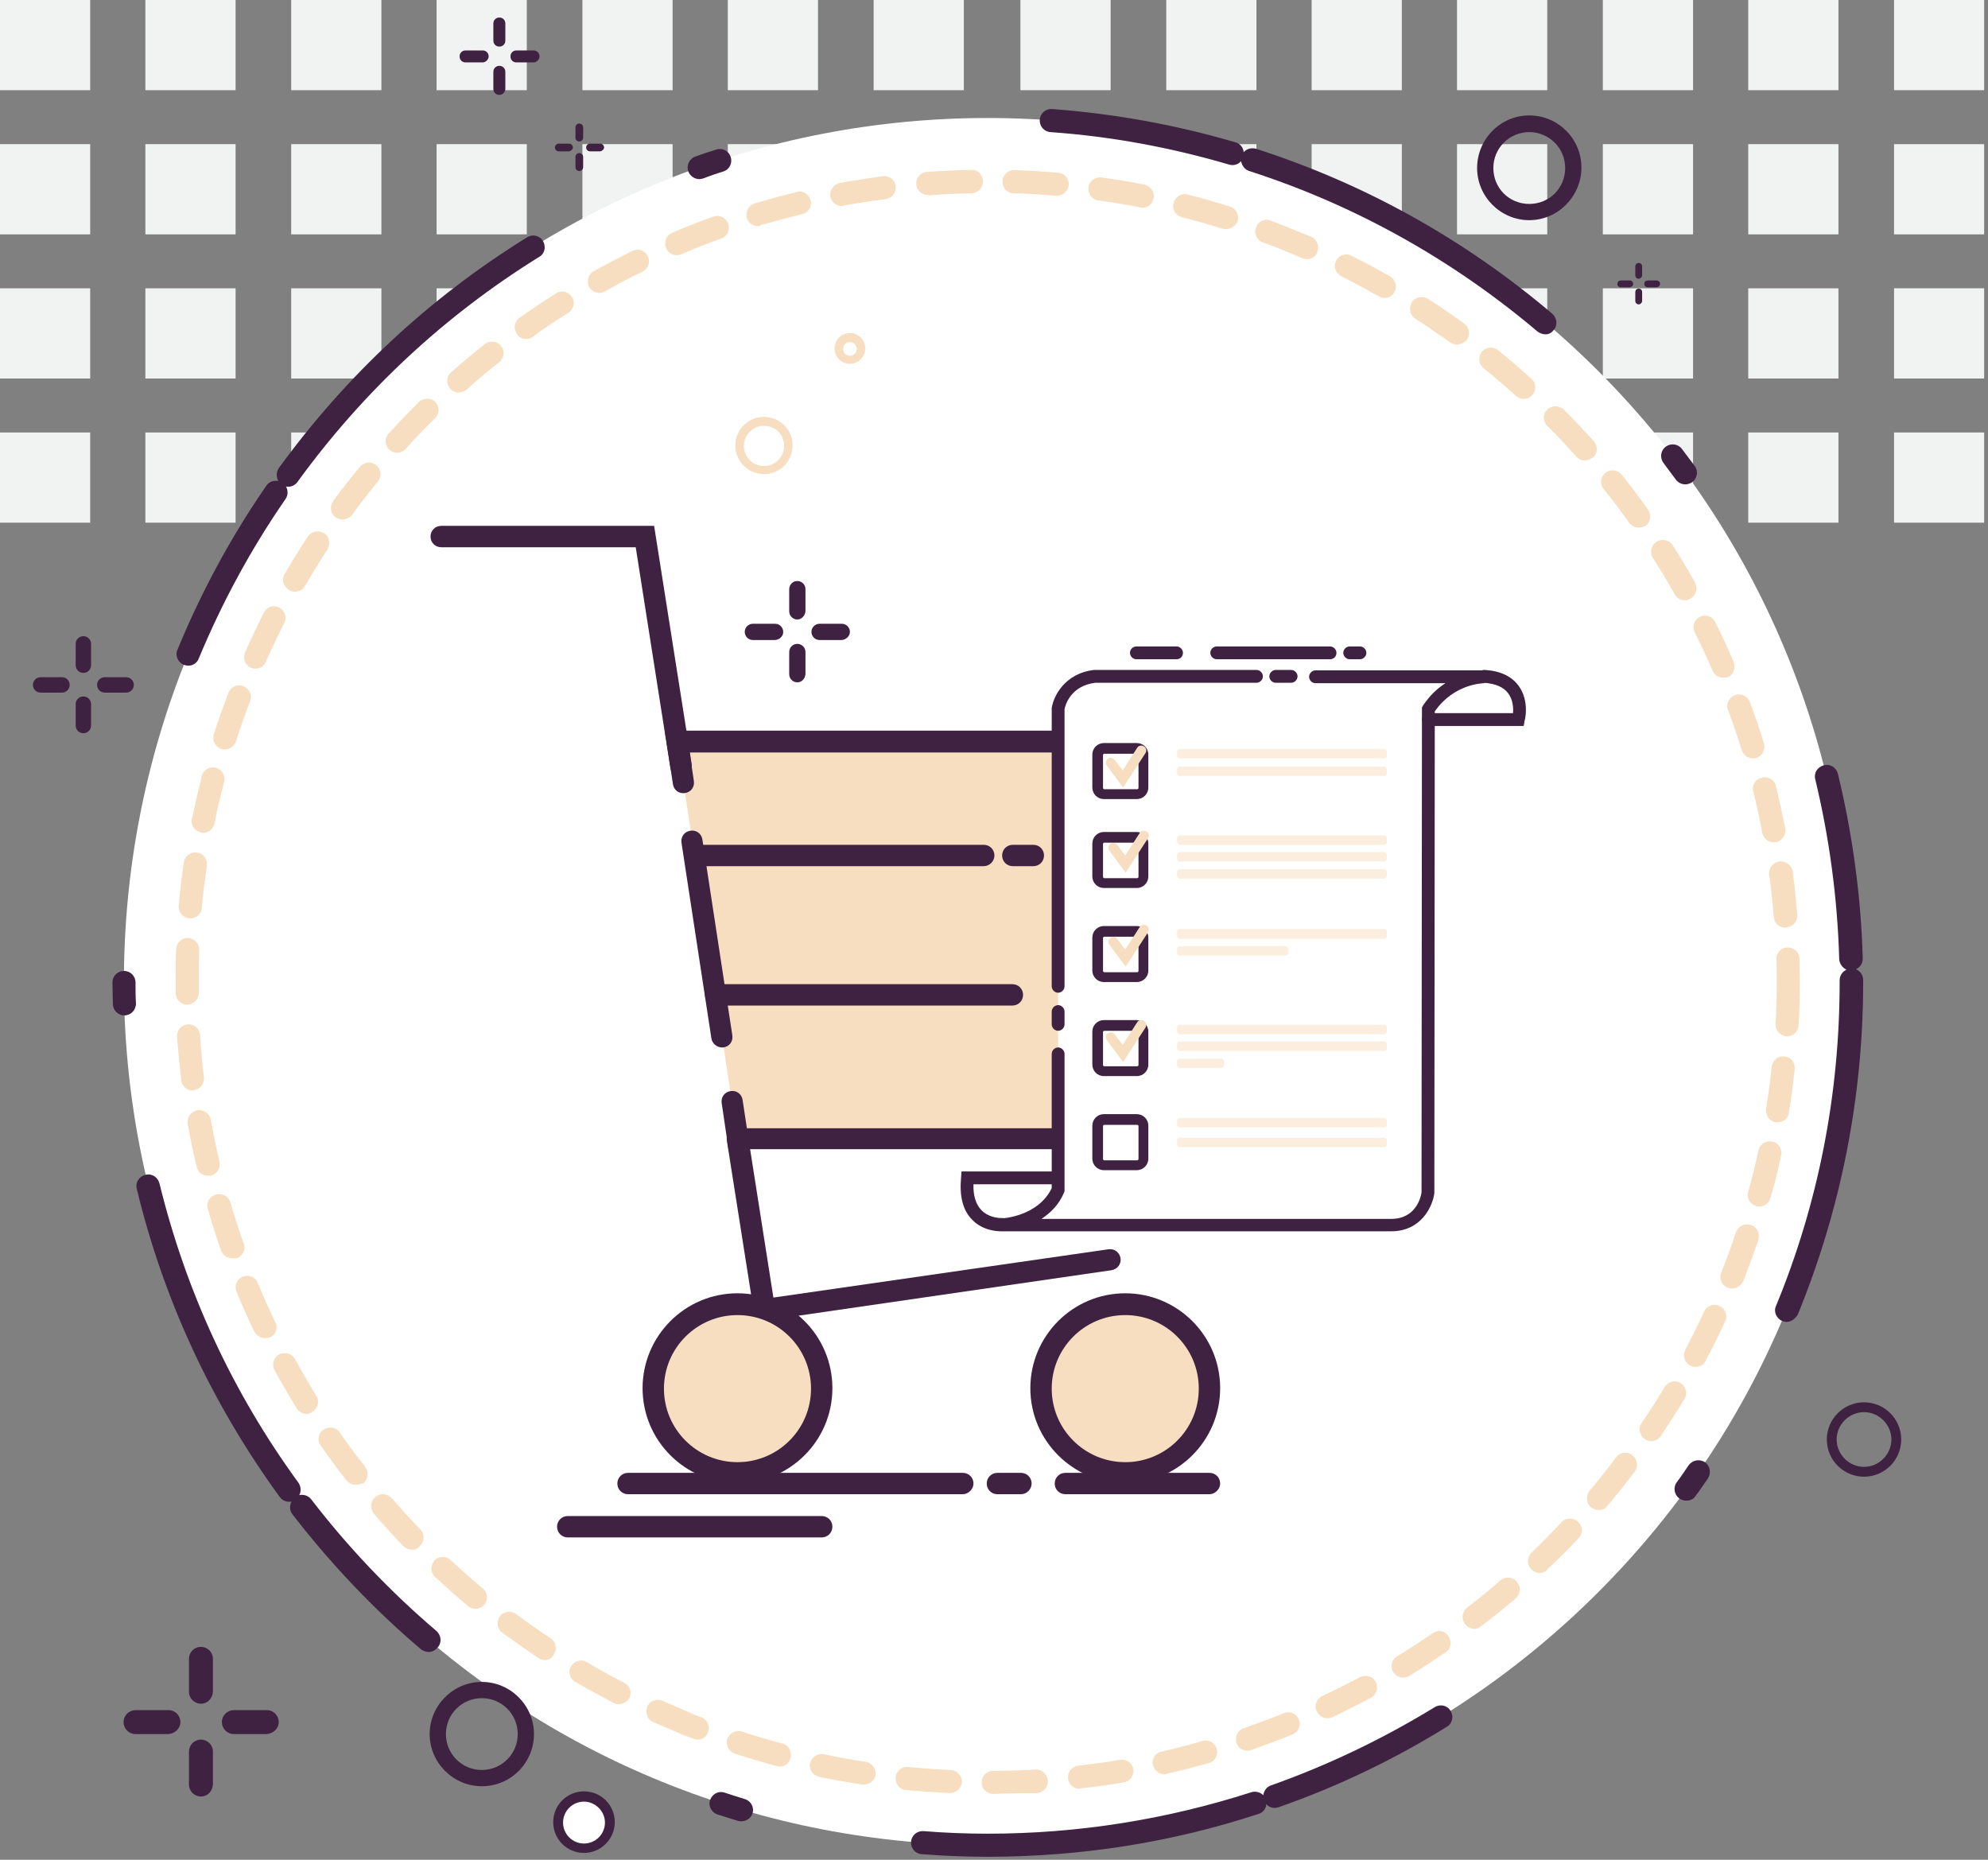 <svg width="465" height="435" viewBox="0 0 465 435" fill="none" xmlns="http://www.w3.org/2000/svg">
<rect x="0" y="0" width="465" height="435" fill="#808080" stroke="none"/>
<g clip-path="url(#clip0)">
<path d="M443.026 122.256H464.126V101.156H443.026V122.256Z" fill="#F1F2F2"/>
<path d="M408.919 122.256H430.019V101.156H408.919V122.256Z" fill="#F1F2F2"/>
<path d="M374.912 122.256H396.012V101.156H374.912V122.256Z" fill="#F1F2F2"/>
<path d="M340.804 122.256H361.904V101.156H340.804V122.256Z" fill="#F1F2F2"/>
<path d="M306.796 122.256H327.896V101.156H306.796V122.256Z" fill="#F1F2F2"/>
<path d="M272.789 122.256H293.889V101.156H272.789V122.256Z" fill="#F1F2F2"/>
<path d="M238.681 122.256H259.781V101.156H238.681V122.256Z" fill="#F1F2F2"/>
<path d="M443.026 88.537H464.126V67.437H443.026V88.537Z" fill="#F1F2F2"/>
<path d="M408.919 88.537H430.019V67.437H408.919V88.537Z" fill="#F1F2F2"/>
<path d="M374.912 88.537H396.012V67.437H374.912V88.537Z" fill="#F1F2F2"/>
<path d="M340.804 88.537H361.904V67.437H340.804V88.537Z" fill="#F1F2F2"/>
<path d="M306.796 88.537H327.896V67.437H306.796V88.537Z" fill="#F1F2F2"/>
<path d="M272.789 88.537H293.889V67.437H272.789V88.537Z" fill="#F1F2F2"/>
<path d="M238.681 88.537H259.781V67.437H238.681V88.537Z" fill="#F1F2F2"/>
<path d="M443.026 54.817H464.126V33.717H443.026V54.817Z" fill="#F1F2F2"/>
<path d="M408.919 54.817H430.019V33.717H408.919V54.817Z" fill="#F1F2F2"/>
<path d="M374.912 54.817H396.012V33.717H374.912V54.817Z" fill="#F1F2F2"/>
<path d="M340.804 54.817H361.904V33.717H340.804V54.817Z" fill="#F1F2F2"/>
<path d="M306.796 54.817H327.896V33.717H306.796V54.817Z" fill="#F1F2F2"/>
<path d="M272.789 54.817H293.889V33.717H272.789V54.817Z" fill="#F1F2F2"/>
<path d="M238.681 54.817H259.781V33.717H238.681V54.817Z" fill="#F1F2F2"/>
<path d="M443.026 21.097L464.126 21.097V-0.003L443.026 -0.003V21.097Z" fill="#F1F2F2"/>
<path d="M408.919 21.097L430.019 21.097V-0.003L408.919 -0.003V21.097Z" fill="#F1F2F2"/>
<path d="M374.912 21.097L396.012 21.097V-0.003L374.912 -0.003V21.097Z" fill="#F1F2F2"/>
<path d="M340.804 21.097L361.904 21.097V-0.003L340.804 -0.003V21.097Z" fill="#F1F2F2"/>
<path d="M306.796 21.097L327.896 21.097V-0.003L306.796 -0.003V21.097Z" fill="#F1F2F2"/>
<path d="M272.789 21.097L293.889 21.097V-0.003L272.789 -0.003V21.097Z" fill="#F1F2F2"/>
<path d="M238.681 21.097L259.781 21.097V-0.003L238.681 -0.003V21.097Z" fill="#F1F2F2"/>
<path d="M204.343 122.256H225.443V101.156H204.343V122.256Z" fill="#F1F2F2"/>
<path d="M170.235 122.256H191.335V101.156H170.235V122.256Z" fill="#F1F2F2"/>
<path d="M136.228 122.256H157.328V101.156H136.228V122.256Z" fill="#F1F2F2"/>
<path d="M102.12 122.256H123.22V101.156H102.12V122.256Z" fill="#F1F2F2"/>
<path d="M68.112 122.256H89.212V101.156H68.112V122.256Z" fill="#F1F2F2"/>
<path d="M34.005 122.256H55.105V101.156H34.005V122.256Z" fill="#F1F2F2"/>
<path d="M-0.003 122.256H21.097L21.097 101.156H-0.003L-0.003 122.256Z" fill="#F1F2F2"/>
<path d="M204.343 88.537H225.443V67.437H204.343V88.537Z" fill="#F1F2F2"/>
<path d="M170.235 88.537H191.335V67.437H170.235V88.537Z" fill="#F1F2F2"/>
<path d="M136.228 88.537H157.328V67.437H136.228V88.537Z" fill="#F1F2F2"/>
<path d="M102.12 88.537H123.22V67.437H102.12V88.537Z" fill="#F1F2F2"/>
<path d="M68.112 88.537H89.212V67.437H68.112V88.537Z" fill="#F1F2F2"/>
<path d="M34.005 88.537H55.105V67.437H34.005V88.537Z" fill="#F1F2F2"/>
<path d="M-0.003 88.537H21.097L21.097 67.437H-0.003L-0.003 88.537Z" fill="#F1F2F2"/>
<path d="M204.343 54.817H225.443V33.717H204.343V54.817Z" fill="#F1F2F2"/>
<path d="M170.235 54.817H191.335V33.717H170.235V54.817Z" fill="#F1F2F2"/>
<path d="M136.228 54.817H157.328V33.717H136.228V54.817Z" fill="#F1F2F2"/>
<path d="M102.12 54.817H123.22V33.717H102.12V54.817Z" fill="#F1F2F2"/>
<path d="M68.112 54.817H89.212V33.717H68.112V54.817Z" fill="#F1F2F2"/>
<path d="M34.005 54.817H55.105V33.717H34.005V54.817Z" fill="#F1F2F2"/>
<path d="M-0.003 54.817H21.097L21.097 33.717H-0.003L-0.003 54.817Z" fill="#F1F2F2"/>
<path d="M204.343 21.097L225.443 21.097V-0.003L204.343 -0.003V21.097Z" fill="#F1F2F2"/>
<path d="M170.235 21.097L191.335 21.097V-0.003L170.235 -0.003V21.097Z" fill="#F1F2F2"/>
<path d="M136.228 21.097L157.328 21.097V-0.003L136.228 -0.003V21.097Z" fill="#F1F2F2"/>
<path d="M102.12 21.097L123.22 21.097V-0.003L102.12 -0.003V21.097Z" fill="#F1F2F2"/>
<path d="M68.112 21.097L89.212 21.097V-0.003L68.112 -0.003V21.097Z" fill="#F1F2F2"/>
<path d="M34.005 21.097L55.105 21.097V-0.003L34.005 -0.003V21.097Z" fill="#F1F2F2"/>
<path d="M-0.003 21.097L21.097 21.097L21.097 -0.003L-0.003 -0.003L-0.003 21.097Z" fill="#F1F2F2"/>
<path d="M373.815 372.432C452.7 293.546 452.7 165.648 373.815 86.763C294.929 7.878 167.031 7.878 88.146 86.763C9.261 165.648 9.261 293.546 88.146 372.432C167.031 451.317 294.929 451.317 373.815 372.432Z" fill="white"/>
<path d="M231 434.3C225.9 434.3 220.7 434.1 215.6 433.7C214.1 433.6 213 432.3 213.1 430.8C213.2 429.3 214.5 428.2 216 428.3C221 428.7 226 428.9 231 428.9C252.1 428.9 272.8 425.6 292.7 419.2C293.7 418.9 294.8 419.2 295.5 419.9C295.6 418.9 296.3 417.9 297.3 417.6C310.6 412.9 323.5 406.7 335.6 399.3C336.9 398.5 338.6 398.9 339.3 400.2C340.1 401.5 339.7 403.2 338.4 403.9C326 411.6 312.8 417.9 299.1 422.7C298 423.1 296.9 422.8 296.2 422C296.1 423.1 295.4 424 294.3 424.3C273.9 431 252.6 434.3 231 434.3ZM173.4 426C173.1 426 172.9 426 172.6 425.9C171 425.4 169.4 424.9 167.8 424.4C166.4 423.9 165.6 422.4 166.1 421C166.6 419.6 168.1 418.8 169.5 419.3C171 419.8 172.6 420.3 174.2 420.8C175.6 421.2 176.5 422.7 176 424.2C175.7 425.2 174.6 426 173.4 426ZM100.3 386.4C99.7 386.4 99.1 386.2 98.5 385.8C87.4 376.4 77.3 365.7 68.4 354.2C67.7 353.3 67.7 352.1 68.2 351.2C67.2 351.4 66.1 351.1 65.4 350.1C49.6 328.4 38.3 304.2 32 278.1C31.6 276.6 32.5 275.2 34 274.8C35.5 274.4 36.9 275.3 37.3 276.8C43.5 302.1 54.4 325.7 69.8 346.8C70.4 347.7 70.5 348.8 70 349.7C71 349.5 72.1 349.8 72.8 350.7C81.4 361.9 91.3 372.3 102.1 381.5C103.2 382.5 103.4 384.2 102.4 385.3C101.8 386 101.1 386.4 100.3 386.4ZM394.4 351C393.8 351 393.3 350.8 392.8 350.5C391.6 349.6 391.3 347.9 392.2 346.7C393.2 345.4 394.1 344 395 342.7C395.9 341.5 397.5 341.2 398.8 342C400 342.9 400.3 344.5 399.5 345.8C398.5 347.2 397.6 348.6 396.6 349.9C396.1 350.7 395.3 351 394.4 351ZM417.9 309.2C417.6 309.2 417.2 309.1 416.9 309C415.5 308.4 414.8 306.8 415.4 305.5C425.3 281.5 430.3 256 430.3 229.7V229.3C430.3 228.2 430.9 227.3 431.9 226.8C431 226.4 430.3 225.5 430.2 224.4C429.8 210.2 427.9 196 424.6 182.3C424.2 180.8 425.1 179.4 426.6 179C428.1 178.6 429.5 179.5 429.9 181C433.3 195.1 435.3 209.6 435.7 224.2C435.7 225.3 435.1 226.3 434.1 226.7C435.1 227.1 435.8 228.1 435.8 229.2V229.7C435.8 256.6 430.6 282.8 420.5 307.5C419.9 308.5 418.9 309.2 417.9 309.2ZM29.1 237.5C27.6 237.5 26.4 236.3 26.4 234.8C26.4 233.1 26.3 231.4 26.3 229.8C26.3 228.3 27.5 227.1 29 227.1C30.5 227.1 31.7 228.3 31.7 229.8C31.7 231.4 31.7 233.1 31.8 234.7C31.8 236.3 30.6 237.5 29.1 237.5ZM44 155.7C43.7 155.7 43.3 155.6 43 155.5C41.6 154.9 40.9 153.3 41.5 152C47 138.6 54 125.6 62.3 113.6C62.9 112.7 64 112.3 65.1 112.5C64.6 111.6 64.6 110.4 65.2 109.5C81 87.8 100.5 69.6 123.3 55.5C124.6 54.7 126.3 55.1 127 56.4C127.8 57.7 127.4 59.4 126.1 60.1C104 73.8 85 91.5 69.6 112.7C69 113.6 67.9 114 66.9 113.8C67.4 114.7 67.4 115.8 66.8 116.7C58.7 128.4 51.9 141 46.5 154C46.1 155.1 45.1 155.7 44 155.7ZM394.2 113.3C393.4 113.3 392.5 112.9 392 112.2C391 110.9 390.1 109.6 389.1 108.3C388.2 107.1 388.4 105.4 389.6 104.5C390.8 103.6 392.5 103.8 393.4 105C394.4 106.3 395.4 107.7 396.4 109C397.3 110.2 397 111.9 395.8 112.8C395.3 113.1 394.7 113.3 394.2 113.3ZM361.5 78.2C360.9 78.2 360.3 78 359.7 77.6C339.7 60.7 317 48 292.2 40C291.2 39.7 290.5 38.8 290.3 37.7C289.6 38.5 288.5 38.8 287.5 38.5C273.9 34.5 259.9 31.9 245.7 30.9C244.2 30.8 243.1 29.5 243.2 28C243.3 26.5 244.6 25.4 246.1 25.5C260.7 26.6 275.1 29.2 289 33.3C290.1 33.6 290.8 34.5 290.9 35.6C291.6 34.8 292.7 34.5 293.8 34.8C319.3 43 342.6 56 363.1 73.4C364.2 74.4 364.4 76.1 363.4 77.2C363 77.8 362.3 78.2 361.5 78.2ZM163.6 41.9C162.5 41.9 161.4 41.2 161 40.1C160.5 38.7 161.2 37.1 162.7 36.6C164.3 36 165.9 35.5 167.5 35C168.9 34.5 170.5 35.3 170.9 36.7C171.4 38.1 170.6 39.7 169.2 40.1C167.6 40.6 166.1 41.1 164.6 41.7C164.2 41.8 163.9 41.9 163.6 41.9Z" fill="#3F2241"/>
<path d="M232.3 419.6C230.8 419.6 229.6 418.4 229.6 416.9C229.6 415.4 230.8 414.2 232.3 414.2C235.6 414.2 239 414.1 242.2 413.9C243.7 413.8 245 415 245.1 416.5C245.1 416.6 245.1 416.6 245.1 416.7C245.1 418.1 244 419.3 242.5 419.4C239.2 419.4 235.7 419.5 232.3 419.6ZM222.2 419.4H222.1C218.7 419.2 215.3 419 211.9 418.7C210.5 418.6 209.5 417.4 209.5 416C209.5 415.9 209.5 415.8 209.5 415.7C209.6 414.2 211 413.1 212.5 413.3C215.8 413.6 219.1 413.9 222.4 414C223.8 414.1 225 415.3 225 416.7V416.8C224.9 418.2 223.7 419.4 222.2 419.4ZM252.5 418.4C251.1 418.4 250 417.4 249.8 416C249.8 415.9 249.8 415.8 249.8 415.7C249.8 414.3 250.8 413.2 252.2 413C255.5 412.6 258.8 412.2 262 411.6C263.5 411.4 264.9 412.4 265.1 413.8C265.1 413.9 265.1 414.1 265.1 414.2C265.1 415.5 264.2 416.7 262.8 416.9C259.4 417.5 256 418 252.7 418.3C252.7 418.3 252.6 418.4 252.5 418.4ZM202.1 417.4C202 417.4 201.8 417.4 201.7 417.4C198.3 416.9 194.9 416.3 191.6 415.6C190.3 415.3 189.4 414.2 189.4 412.9C189.4 412.7 189.4 412.5 189.5 412.4C189.8 411 191.3 410 192.7 410.3C195.9 411 199.2 411.6 202.5 412.1C203.8 412.3 204.8 413.5 204.8 414.8C204.8 414.9 204.8 415.1 204.8 415.2C204.6 416.4 203.5 417.4 202.1 417.4ZM272.4 415C271.1 415 270 414.1 269.7 412.9C269.7 412.7 269.6 412.5 269.6 412.3C269.6 411 270.5 409.9 271.7 409.7C274.9 409 278.2 408.1 281.3 407.2C281.5 407.1 281.8 407.1 282 407.1C283.2 407.1 284.3 407.9 284.6 409.1C284.7 409.3 284.7 409.6 284.7 409.8C284.7 411 283.9 412.1 282.7 412.4C279.4 413.3 276.1 414.2 272.8 414.9C272.8 415 272.6 415 272.4 415ZM182.4 413.2C182.2 413.2 181.9 413.2 181.7 413.1C178.4 412.2 175.1 411.2 171.9 410.2C170.8 409.8 170 408.8 170 407.6C170 407.3 170 407 170.1 406.8C170.5 405.7 171.5 404.9 172.7 404.9C173 404.9 173.3 404.9 173.5 405C176.6 406 179.8 407 183 407.8C184.2 408.1 185 409.2 185 410.4C185 410.6 185 410.9 184.9 411.1C184.7 412.4 183.6 413.2 182.4 413.2ZM291.8 409.5C290.6 409.5 289.6 408.8 289.2 407.7C289.1 407.4 289.1 407.1 289.1 406.8C289.1 405.6 289.8 404.6 290.9 404.2C290.9 404.2 290.9 404.2 291 404.2C294.1 403.1 297.2 402 300.3 400.7C300.6 400.6 301 400.5 301.3 400.5C302.4 400.5 303.4 401.2 303.8 402.2C303.9 402.5 304 402.9 304 403.2C304 404.3 303.3 405.3 302.3 405.7C299.1 407 295.9 408.2 292.7 409.3C292.4 409.4 292.1 409.5 291.8 409.5ZM163.2 406.9C162.9 406.9 162.5 406.8 162.2 406.7C161.6 406.5 161 406.2 160.4 406H160.3C159.6 405.7 158.9 405.4 158.2 405.1C156.4 404.3 154.6 403.6 152.8 402.8C151.8 402.4 151.2 401.4 151.2 400.3C151.2 399.9 151.3 399.5 151.4 399.2C151.8 398.2 152.8 397.6 153.9 397.6C154.3 397.6 154.7 397.7 155 397.8C156.7 398.6 158.5 399.3 160.2 400.1C160.9 400.4 161.6 400.7 162.3 401C163 401.3 163.5 401.5 164.1 401.7C165.1 402.1 165.8 403.1 165.8 404.2C165.8 404.5 165.7 404.9 165.6 405.2C165.3 406.2 164.3 406.9 163.2 406.9ZM310.5 401.9C309.4 401.9 308.5 401.3 308 400.3C307.8 399.9 307.7 399.6 307.7 399.2C307.7 398.2 308.3 397.2 309.2 396.7C309.2 396.7 309.2 396.7 309.3 396.7C312.3 395.3 315.2 393.8 318.1 392.3C318.5 392.1 318.9 392 319.4 392C320.4 392 321.3 392.5 321.8 393.4C322 393.8 322.1 394.2 322.1 394.7C322.1 395.7 321.5 396.6 320.7 397.1C317.7 398.7 314.6 400.2 311.6 401.7C311.3 401.8 310.9 401.9 310.5 401.9ZM144.8 398.6C144.4 398.6 143.9 398.5 143.5 398.3C140.5 396.7 137.5 395.1 134.6 393.4C134.6 393.4 134.6 393.4 134.5 393.4C133.7 392.9 133.2 392 133.2 391.1C133.2 390.6 133.3 390.1 133.6 389.7C134.1 388.9 135 388.4 135.9 388.4C136.4 388.4 136.9 388.5 137.3 388.8C140.1 390.5 143.1 392.1 146 393.6C146.9 394.1 147.5 395 147.5 396C147.5 396.4 147.4 396.8 147.2 397.2C146.7 398 145.8 398.6 144.8 398.6ZM328.2 392.4C327.2 392.4 326.4 391.9 325.9 391.1C325.6 390.7 325.5 390.2 325.5 389.7C325.5 388.7 326 387.9 326.8 387.4C329.6 385.7 332.4 383.9 335.1 382C335.6 381.7 336.1 381.5 336.6 381.5C337.5 381.5 338.3 381.9 338.8 382.7C339.1 383.2 339.3 383.7 339.3 384.3C339.3 385.2 338.9 386 338.1 386.5C335.3 388.4 332.4 390.3 329.5 392.1C329.2 392.2 328.7 392.4 328.2 392.4ZM127.4 388.3C126.9 388.3 126.3 388.1 125.9 387.8C123.1 385.9 120.3 383.9 117.5 381.9C116.8 381.4 116.4 380.6 116.4 379.7C116.4 379.1 116.6 378.5 116.9 378.1C117.4 377.4 118.2 377 119.1 377C119.7 377 120.3 377.2 120.7 377.5C123.3 379.5 126.1 381.4 128.8 383.2C129.6 383.7 130 384.6 130 385.5C130 386 129.8 386.5 129.5 387C129.2 387.9 128.3 388.3 127.4 388.3ZM344.9 381C344 381 343.3 380.6 342.7 379.9C342.3 379.4 342.1 378.8 342.1 378.2C342.1 377.3 342.5 376.6 343.2 376C345.8 374 348.4 371.9 350.9 369.7L351 369.6C351.5 369.2 352.1 369 352.7 369C353.5 369 354.2 369.3 354.8 370C355.2 370.5 355.5 371.1 355.5 371.8C355.5 372.6 355.1 373.3 354.5 373.9C351.9 376.1 349.2 378.3 346.5 380.3C346 380.8 345.5 381 344.9 381ZM111.2 376.3C110.6 376.3 109.9 376.1 109.5 375.7C106.9 373.5 104.3 371.2 101.8 368.9C101.2 368.4 100.9 367.7 100.9 366.9C100.9 366.2 101.2 365.6 101.6 365C102.6 363.9 104.4 363.9 105.4 364.9C107.8 367.1 110.3 369.4 112.9 371.5C113.5 372 113.9 372.8 113.9 373.6C113.9 374.2 113.7 374.8 113.3 375.3C112.8 375.9 112 376.3 111.2 376.3ZM360.2 367.9C359.4 367.9 358.7 367.6 358.2 367.1C357.7 366.6 357.4 365.9 357.4 365.2C357.4 364.4 357.7 363.7 358.2 363.2C360.6 360.9 362.9 358.5 365.2 356.1C365.7 355.5 366.4 355.2 367.2 355.2C367.9 355.2 368.6 355.5 369.1 355.9C369.6 356.4 370 357.1 370 357.9C370 358.6 369.8 359.2 369.3 359.7L369.2 359.8C366.9 362.3 364.5 364.7 362 367C361.6 367.6 360.9 367.9 360.2 367.9ZM96.4 362.5C95.7 362.5 95 362.2 94.4 361.7C92 359.2 89.7 356.7 87.5 354.1C87.1 353.6 86.8 353 86.8 352.3C86.8 351.5 87.1 350.8 87.7 350.2C88.2 349.8 88.8 349.5 89.5 349.5C90.3 349.5 91 349.8 91.6 350.4C93.8 352.9 96 355.4 98.3 357.7C98.8 358.2 99.1 358.9 99.1 359.6C99.1 360.3 98.8 361 98.3 361.5C97.8 362.2 97.1 362.5 96.4 362.5ZM374 353.2C373.4 353.2 372.7 353 372.2 352.6C371.6 352.1 371.2 351.3 371.2 350.5C371.2 349.9 371.4 349.2 371.8 348.7C373.9 346.2 376 343.6 378 340.9C378.5 340.2 379.3 339.8 380.2 339.8C380.8 339.8 381.4 340 381.8 340.4C382.5 340.9 382.9 341.7 382.9 342.6C382.9 343.2 382.7 343.8 382.3 344.3C380.3 347 378.1 349.7 375.9 352.3C375.6 352.8 374.8 353.2 374 353.2ZM83.2 347.3C82.4 347.3 81.6 346.9 81.1 346.3C80.8 345.9 80.5 345.6 80.2 345.2C78.4 342.9 76.7 340.5 75 338.1C74.7 337.6 74.5 337.1 74.5 336.6C74.5 335.7 74.9 334.9 75.7 334.4C76.2 334.1 76.7 333.9 77.3 333.9C78.2 333.9 79 334.3 79.5 335.1C81.1 337.4 82.8 339.8 84.6 342C84.9 342.4 85.2 342.7 85.4 343.1C85.8 343.6 86 344.2 86 344.8C86 345.6 85.6 346.4 85 346.9C84.4 347.1 83.8 347.3 83.2 347.3ZM386.2 337.1C385.7 337.1 385.1 336.9 384.7 336.6C384 336.1 383.5 335.2 383.5 334.3C383.5 333.8 383.7 333.2 384 332.8C385.9 330.1 387.7 327.2 389.4 324.4C389.9 323.6 390.8 323.1 391.7 323.1C392.2 323.1 392.7 323.2 393.1 323.5C393.9 324 394.4 324.9 394.4 325.8C394.4 326.3 394.3 326.8 394 327.2C392.3 330.1 390.4 333 388.5 335.8V335.9C388 336.6 387.1 337.1 386.2 337.1ZM71.7 330.7C70.7 330.7 69.9 330.2 69.4 329.4C67.6 326.5 65.9 323.5 64.2 320.5C64 320.1 63.9 319.7 63.9 319.2C63.9 318.2 64.4 317.3 65.3 316.8C65.7 316.6 66.1 316.5 66.6 316.5C67.6 316.5 68.5 317 69 317.9C70.6 320.8 72.3 323.7 74 326.5C74.3 326.9 74.4 327.4 74.4 327.9C74.4 328.8 73.9 329.7 73.1 330.2C72.6 330.6 72.2 330.7 71.7 330.7ZM396.6 319.7C396.2 319.7 395.7 319.6 395.3 319.4C394.4 318.9 393.9 318 393.9 317C393.9 316.6 394 316.1 394.2 315.7C395.7 312.8 397.2 309.8 398.6 306.8C399 305.8 400 305.2 401.1 305.2C401.5 305.2 401.9 305.3 402.2 305.5C403.2 305.9 403.8 306.9 403.8 308C403.8 308.4 403.7 308.8 403.5 309.1C402.1 312.2 400.6 315.2 399 318.2V318.3C398.5 319.2 397.6 319.7 396.6 319.7ZM62 313C61 313 60 312.4 59.5 311.5C58 308.4 56.6 305.3 55.3 302.1C55.2 301.8 55.1 301.4 55.1 301.1C55.1 300 55.8 299 56.8 298.6C57.1 298.5 57.5 298.4 57.8 298.4C58.9 298.4 59.9 299.1 60.3 300.1C61.5 303.1 62.9 306.1 64.3 309.1L64.4 309.2C64.6 309.6 64.7 310 64.7 310.4C64.7 311.4 64.1 312.4 63.2 312.8C62.8 312.9 62.4 313 62 313ZM405.1 301.4C404.8 301.4 404.4 301.3 404.1 301.2C403.1 300.8 402.4 299.8 402.4 298.7C402.4 298.4 402.5 298 402.6 297.7C403.8 294.6 405 291.5 406 288.3C406.4 287.2 407.4 286.4 408.6 286.4C408.9 286.4 409.2 286.4 409.5 286.5C410.6 286.9 411.4 287.9 411.4 289.1C411.4 289.4 411.4 289.7 411.3 290C410.2 293.2 409 296.5 407.8 299.6C407.2 300.7 406.2 301.4 405.1 301.4ZM54.3 294.3C53.1 294.3 52.1 293.6 51.7 292.5C50.6 289.3 49.5 286 48.6 282.7C48.5 282.5 48.5 282.2 48.5 282C48.5 280.8 49.3 279.7 50.5 279.4C50.7 279.3 51 279.3 51.3 279.3C52.5 279.3 53.6 280.1 53.9 281.3C54.8 284.4 55.8 287.5 56.9 290.6L57 290.8C57.1 291.1 57.2 291.4 57.2 291.7C57.2 292.9 56.5 293.9 55.4 294.3C54.9 294.3 54.6 294.3 54.3 294.3ZM411.5 282.2C411.3 282.2 411 282.2 410.8 282.1C409.6 281.8 408.8 280.7 408.8 279.5C408.8 279.3 408.8 279 408.9 278.8C409.8 275.6 410.6 272.4 411.3 269.1L411.4 268.7V268.8C411.8 267.5 413.2 266.7 414.6 267C415.8 267.3 416.7 268.4 416.7 269.7C416.7 269.9 416.7 270.1 416.6 270.3C415.9 273.6 415.1 277 414.1 280.2C413.8 281.4 412.7 282.2 411.5 282.2ZM48.6 275C47.3 275 46.2 274.1 46 272.9C45.2 269.6 44.5 266.2 43.9 262.9C43.9 262.7 43.9 262.6 43.9 262.4C43.9 261.1 44.8 260 46.1 259.7C47.6 259.4 49 260.4 49.3 261.9C49.9 265.1 50.5 268.3 51.3 271.5V271.7C51.3 271.9 51.4 272.1 51.4 272.3C51.4 273.6 50.5 274.7 49.3 275C49 274.9 48.8 275 48.6 275ZM415.8 262.5C415.7 262.5 415.5 262.5 415.4 262.5C414.1 262.3 413.1 261.2 413.1 259.8C413.1 259.7 413.1 259.5 413.1 259.4C413.6 256.1 414.1 252.8 414.4 249.5C414.6 248 415.9 246.9 417.4 247.1C418.8 247.2 419.8 248.4 419.8 249.8C419.8 249.9 419.8 250 419.8 250.1C419.4 253.5 419 256.9 418.4 260.3C418.3 261.5 417.2 262.5 415.8 262.5ZM45.1 255.1C43.7 255.1 42.6 254.1 42.4 252.7C42 249.3 41.7 245.9 41.4 242.5C41.4 242.4 41.4 242.4 41.4 242.3C41.4 240.9 42.5 239.7 43.9 239.6C45.4 239.5 46.7 240.6 46.8 242.1C47 245.4 47.3 248.7 47.7 252C47.7 252.1 47.7 252.2 47.7 252.3C47.7 253.7 46.7 254.8 45.3 255C45.3 255.1 45.2 255.1 45.1 255.1ZM418 242.4H417.9C416.5 242.3 415.3 241.1 415.3 239.7V239.5C415.5 236.2 415.6 232.9 415.6 229.6C415.6 227.9 415.6 226.1 415.5 224.4C415.5 224.4 415.5 224.4 415.5 224.3C415.5 222.8 416.7 221.6 418.1 221.6C419.6 221.6 420.9 222.7 420.9 224.2C420.9 226 421 227.8 421 229.6C421 233 420.9 236.4 420.7 239.8C420.7 239.8 420.7 239.8 420.7 239.9C420.6 241.3 419.4 242.4 418 242.4ZM43.8 235C42.3 235 41.1 233.8 41.1 232.3C41.1 231.4 41.1 230.6 41.1 229.6C41.1 227.1 41.1 224.5 41.2 222C41.3 220.5 42.5 219.3 44 219.4C45.5 219.5 46.6 220.7 46.6 222.1V222.2C46.5 224.7 46.5 227.1 46.5 229.6C46.5 230.5 46.5 231.3 46.5 232.2C46.5 233.7 45.3 234.9 43.8 235ZM417.6 217C416.2 217 415 215.9 414.9 214.5C414.6 211.2 414.3 207.9 413.8 204.6C413.8 204.5 413.8 204.3 413.8 204.2C413.8 202.9 414.8 201.7 416.2 201.5C417.7 201.3 419.1 202.4 419.3 203.8C419.8 207.2 420.1 210.6 420.4 214C420.4 214.1 420.4 214.1 420.4 214.2C420.4 215.6 419.3 216.8 417.9 216.9C417.7 217 417.7 217 417.6 217ZM44.6 214.8C44.5 214.8 44.4 214.8 44.3 214.8C42.9 214.7 41.8 213.5 41.8 212.1C41.8 212 41.8 211.9 41.8 211.9C42.1 208.5 42.5 205.1 43 201.7C43.2 200.2 44.6 199.2 46.1 199.4C47.4 199.6 48.4 200.7 48.4 202.1C48.4 202.2 48.4 202.4 48.4 202.5C47.9 205.8 47.5 209.1 47.2 212.4C47.1 213.7 46 214.8 44.6 214.8ZM414.9 197C413.6 197 412.5 196.1 412.2 194.8C411.6 191.6 410.9 188.3 410.1 185.1C410 184.9 410 184.7 410 184.5C410 183.2 410.8 182.2 412.1 181.9C412.3 181.8 412.5 181.8 412.8 181.8C414 181.8 415.1 182.6 415.4 183.8C415.4 183.8 415.4 183.8 415.4 183.9C416.2 187.2 416.9 190.5 417.6 193.8C417.6 194 417.6 194.1 417.6 194.3C417.6 195.6 416.7 196.7 415.4 197C415.2 197 415.1 197 414.9 197ZM47.5 194.8C47.3 194.8 47.1 194.8 47 194.7C45.7 194.4 44.8 193.3 44.8 192C44.8 191.8 44.8 191.6 44.9 191.5C45.6 188.2 46.4 184.8 47.2 181.5C47.5 180.3 48.6 179.5 49.8 179.5C50 179.5 50.3 179.5 50.5 179.6C51.7 179.9 52.5 181 52.5 182.2C52.5 182.4 52.5 182.7 52.4 182.9C51.6 186.1 50.8 189.3 50.2 192.5C49.9 193.9 48.8 194.8 47.5 194.8ZM410 177.4C408.8 177.4 407.8 176.6 407.4 175.5C406.4 172.3 405.4 169.2 404.2 166.1C404.1 165.8 404 165.5 404 165.2C404 164.1 404.7 163 405.8 162.6C406.1 162.5 406.4 162.4 406.7 162.4C407.8 162.4 408.9 163.1 409.3 164.2C410.5 167.4 411.6 170.6 412.6 173.9C412.7 174.2 412.7 174.4 412.7 174.7C412.7 175.9 411.9 176.9 410.8 177.3C410.6 177.4 410.3 177.4 410 177.4ZM52.6 175.3C52.3 175.3 52 175.3 51.8 175.2C50.7 174.8 49.9 173.8 49.9 172.6C49.9 172.3 49.9 172 50 171.8C51 168.6 52.2 165.3 53.4 162.1C53.8 161.1 54.8 160.3 55.9 160.3C56.2 160.3 56.6 160.4 56.9 160.5C57.9 160.9 58.7 161.9 58.7 163C58.7 163.3 58.6 163.7 58.5 164C57.3 167.1 56.2 170.2 55.2 173.4C54.8 174.5 53.8 175.3 52.6 175.3ZM403.1 158.5C402 158.5 401 157.9 400.6 156.9C399.3 153.9 397.9 150.9 396.4 147.9C396.2 147.5 396.1 147.1 396.1 146.7C396.1 145.7 396.7 144.7 397.6 144.3C398 144.1 398.4 144 398.8 144C399.8 144 400.8 144.6 401.2 145.5C402.7 148.5 404.2 151.7 405.5 154.8C405.6 155.1 405.7 155.5 405.7 155.9C405.7 157 405.1 158 404.1 158.4C403.8 158.4 403.5 158.5 403.1 158.5ZM59.8 156.4C59.4 156.4 59 156.3 58.7 156.2C57.7 155.8 57.1 154.8 57.1 153.7C57.1 153.3 57.2 153 57.3 152.6C58.7 149.5 60.2 146.4 61.7 143.3C62.2 142.4 63.1 141.8 64.1 141.8C64.5 141.8 64.9 141.9 65.3 142.1C66.2 142.6 66.8 143.5 66.8 144.5C66.8 144.9 66.7 145.3 66.5 145.7C65 148.6 63.6 151.7 62.2 154.7C61.8 155.8 60.9 156.4 59.8 156.4ZM394.1 140.4C393.1 140.4 392.2 139.9 391.7 139C390.1 136.1 388.4 133.3 386.6 130.5C386.3 130.1 386.2 129.6 386.2 129C386.2 128.1 386.7 127.2 387.5 126.7C387.9 126.4 388.4 126.3 389 126.3C389.9 126.3 390.8 126.8 391.3 127.6C393.1 130.4 394.9 133.4 396.5 136.3C396.7 136.7 396.8 137.2 396.8 137.6C396.8 138.6 396.3 139.5 395.4 140C395.1 140.3 394.6 140.4 394.1 140.4ZM69 138.4C68.5 138.4 68.1 138.3 67.6 138C66.8 137.5 66.2 136.6 66.2 135.6C66.2 135.1 66.3 134.7 66.6 134.2C68.3 131.3 70.1 128.4 72 125.5L72.1 125.4C72.6 124.7 73.4 124.3 74.3 124.3C74.8 124.3 75.3 124.5 75.8 124.7C76.6 125.2 77 126.1 77 127C77 127.5 76.8 128 76.6 128.5C74.8 131.3 73 134.1 71.4 137C70.9 137.9 70 138.4 69 138.4ZM383.3 123.4C382.4 123.4 381.6 123 381.1 122.3C379.2 119.6 377.2 117 375.1 114.4C374.7 113.9 374.5 113.3 374.5 112.7C374.5 111.9 374.9 111.1 375.5 110.6C376 110.2 376.6 110 377.2 110C378 110 378.8 110.4 379.3 111C381.4 113.6 383.5 116.4 385.5 119.2C385.8 119.7 386 120.2 386 120.8C386 121.7 385.6 122.5 384.9 123C384.4 123.2 383.9 123.4 383.3 123.4ZM80.1 121.5C79.5 121.5 79 121.3 78.5 121C77.8 120.5 77.4 119.7 77.4 118.8C77.4 118.2 77.6 117.7 77.9 117.3V117.2C79.9 114.5 82 111.8 84.2 109.2C84.7 108.6 85.5 108.2 86.3 108.2C86.9 108.2 87.5 108.4 88 108.8C88.6 109.3 89 110.1 89 110.9C89 111.5 88.8 112.1 88.4 112.6C86.3 115.2 84.2 117.8 82.3 120.5C81.8 121.1 80.9 121.5 80.1 121.5ZM370.7 107.7C369.9 107.7 369.2 107.4 368.7 106.8C366.5 104.3 364.2 101.9 361.9 99.6C361.4 99.1 361.1 98.4 361.1 97.7C361.1 97 361.4 96.3 361.9 95.8C362.9 94.8 364.6 94.8 365.7 95.7L365.8 95.8C368.2 98.2 370.5 100.7 372.8 103.2C373.2 103.7 373.5 104.3 373.5 105C373.5 105.8 373.2 106.5 372.6 107C372 107.4 371.3 107.7 370.7 107.7ZM92.9 105.9C92.2 105.9 91.6 105.6 91.1 105.2C90.5 104.7 90.2 103.9 90.2 103.2C90.2 102.5 90.5 101.9 90.9 101.4C93.2 98.9 95.6 96.4 98 94C99 93 100.8 93 101.8 94C102.3 94.5 102.6 95.2 102.6 95.9C102.6 96.6 102.3 97.3 101.8 97.8C99.4 100.1 97.1 102.5 94.9 105L94.8 105.1C94.3 105.6 93.6 105.9 92.9 105.9ZM356.4 93.3C355.7 93.3 355.1 93.1 354.6 92.6C352.1 90.4 349.6 88.2 347 86.1C346.4 85.6 346 84.8 346 84C346 83.4 346.2 82.8 346.6 82.3C347.1 81.7 347.9 81.3 348.7 81.3C349.3 81.3 349.9 81.5 350.4 81.9C353 84 355.7 86.3 358.2 88.6C358.8 89.1 359.1 89.8 359.1 90.6C359.1 91.3 358.9 91.9 358.4 92.4C357.9 93 357.2 93.3 356.4 93.3ZM107.3 91.8C106.5 91.8 105.8 91.5 105.3 90.9C104.9 90.4 104.6 89.8 104.6 89.1C104.6 88.3 104.9 87.6 105.5 87.1C108 84.9 110.7 82.6 113.4 80.5C113.9 80.1 114.5 79.9 115.1 79.9C115.9 79.9 116.7 80.3 117.2 80.9C117.6 81.4 117.8 82 117.8 82.6C117.8 83.4 117.4 84.2 116.8 84.7C114.2 86.7 111.6 88.9 109.2 91.1C108.6 91.5 108 91.8 107.3 91.8ZM340.8 80.6C340.2 80.6 339.7 80.4 339.2 80.1C336.5 78.2 333.8 76.3 331 74.5C330.2 74 329.8 73.1 329.8 72.2C329.8 71.7 330 71.2 330.2 70.7C330.7 69.9 331.6 69.5 332.5 69.5C333 69.5 333.5 69.6 334 69.9C336.9 71.7 339.7 73.7 342.5 75.7C343.2 76.2 343.6 77 343.6 77.9C343.6 78.5 343.4 79 343.1 79.5C342.4 80.2 341.6 80.6 340.8 80.6ZM123.1 79.3C122.2 79.3 121.4 78.9 120.9 78.1C120.6 77.6 120.4 77.1 120.4 76.5C120.4 75.6 120.8 74.8 121.6 74.3C124.4 72.3 127.2 70.4 130.1 68.6C130.5 68.3 131 68.2 131.5 68.2C132.4 68.2 133.3 68.7 133.8 69.5C134.1 69.9 134.2 70.4 134.2 70.9C134.2 71.8 133.7 72.7 132.9 73.2C130.1 74.9 127.3 76.8 124.7 78.7C124.2 79.1 123.7 79.3 123.1 79.3ZM323.8 69.7C323.3 69.7 322.9 69.6 322.5 69.3C319.6 67.7 316.7 66.1 313.7 64.6C312.8 64.1 312.2 63.2 312.2 62.2C312.2 61.8 312.3 61.4 312.5 61C313 60.1 313.9 59.5 314.9 59.5C315.3 59.5 315.7 59.6 316.1 59.8C319.1 61.3 322.2 63 325.1 64.6C325.9 65.1 326.5 66 326.5 67C326.5 67.5 326.4 67.9 326.1 68.4C325.7 69.2 324.8 69.7 323.8 69.7ZM140.2 68.5C139.2 68.5 138.3 68 137.8 67.1C137.6 66.7 137.5 66.2 137.5 65.8C137.5 64.8 138 63.9 138.9 63.4C141.9 61.8 144.9 60.2 147.9 58.7L148.1 58.6C148.4 58.5 148.8 58.4 149.1 58.4C150.1 58.4 151.1 59 151.5 59.9C151.7 60.3 151.8 60.7 151.8 61.1C151.8 62.1 151.3 63 150.4 63.5L150.2 63.6C147.2 65 144.3 66.6 141.4 68.2C141.1 68.4 140.7 68.5 140.2 68.5ZM305.7 60.6C305.3 60.6 305 60.5 304.6 60.4C301.6 59.1 298.5 57.8 295.4 56.7C294.3 56.3 293.6 55.3 293.6 54.1C293.6 53.8 293.7 53.5 293.8 53.2C294.2 52.1 295.2 51.4 296.3 51.4C296.6 51.4 296.9 51.5 297.2 51.6C300.4 52.8 303.6 54.1 306.7 55.4C307.7 55.8 308.3 56.8 308.3 57.9C308.3 58.3 308.2 58.6 308.1 59C307.8 60 306.8 60.6 305.7 60.6ZM158.3 59.7C157.2 59.7 156.2 59 155.8 58C155.7 57.7 155.6 57.3 155.6 56.9C155.6 55.8 156.3 54.8 157.3 54.4C160.4 53.1 163.6 51.8 166.8 50.7C167.1 50.6 167.4 50.5 167.7 50.5C168.8 50.5 169.9 51.2 170.3 52.3C170.4 52.6 170.5 52.9 170.5 53.2C170.5 54.4 169.8 55.4 168.7 55.8C165.6 56.9 162.5 58.1 159.5 59.4C159.1 59.6 158.7 59.7 158.3 59.7ZM286.8 53.6C286.5 53.6 286.3 53.6 286 53.5C282.8 52.5 279.6 51.6 276.4 50.8C275.2 50.5 274.4 49.4 274.4 48.2C274.4 48 274.4 47.7 274.5 47.5C274.8 46.3 275.9 45.4 277.1 45.4C277.3 45.4 277.5 45.4 277.8 45.5C281.1 46.3 284.4 47.3 287.7 48.3C288.8 48.7 289.6 49.7 289.6 50.9C289.6 51.2 289.6 51.4 289.5 51.7C289 52.8 288 53.6 286.8 53.6ZM177.3 52.9C176.1 52.9 175 52.1 174.7 51C174.6 50.7 174.6 50.5 174.6 50.2C174.6 49 175.4 47.9 176.5 47.6C179.8 46.6 183.1 45.7 186.4 44.9C186.6 44.8 186.8 44.8 187 44.8C188.3 44.8 189.3 45.7 189.6 46.9C189.7 47.1 189.7 47.3 189.7 47.5C189.7 48.8 188.8 49.8 187.6 50.1C184.4 50.9 181.3 51.7 178.1 52.6H178C177.8 52.9 177.6 52.9 177.3 52.9ZM267.2 48.6C267 48.6 266.8 48.6 266.7 48.5C263.5 47.9 260.2 47.3 256.9 46.9C255.6 46.7 254.6 45.6 254.6 44.2C254.6 44.1 254.6 43.9 254.6 43.8C254.8 42.3 256.2 41.3 257.7 41.5C261.1 42 264.4 42.5 267.8 43.2L268.1 43.3H268C269.1 43.7 269.9 44.7 269.9 45.9C269.9 46.1 269.9 46.2 269.8 46.4C269.6 47.7 268.5 48.6 267.2 48.6ZM196.9 48.2C195.6 48.2 194.5 47.3 194.2 46C194.2 45.8 194.2 45.7 194.2 45.5C194.2 44.2 195.1 43.1 196.4 42.8C199.7 42.2 203.2 41.7 206.5 41.2C208 41 209.4 42.1 209.5 43.6C209.5 43.7 209.5 43.8 209.5 43.9C209.5 45.3 208.5 46.4 207.1 46.6C203.8 47 200.5 47.5 197.3 48.1C197.2 48.2 197.1 48.2 196.9 48.2ZM247.2 45.8C247.1 45.8 247 45.8 247 45.8C243.7 45.5 240.4 45.3 237.1 45.2C235.6 45.2 234.5 44 234.5 42.5V42.4C234.5 40.9 235.8 39.7 237.3 39.8C240.7 39.9 244.1 40.1 247.5 40.4C248.9 40.5 250 41.7 250 43.1C250 43.2 250 43.3 250 43.3C249.8 44.7 248.6 45.8 247.2 45.8ZM217 45.6C215.6 45.6 214.4 44.5 214.3 43.1C214.3 43 214.3 43 214.3 42.9C214.3 41.5 215.4 40.3 216.8 40.2C216.8 40.2 216.8 40.2 216.9 40.2C220.3 40 223.7 39.8 227.1 39.7C227.1 39.7 227.1 39.7 227.2 39.7C228.7 39.7 229.9 40.9 229.9 42.4C229.9 42.4 229.9 42.4 229.9 42.5C229.9 44 228.7 45.2 227.2 45.2C223.9 45.3 220.6 45.4 217.3 45.7C217.1 45.6 217 45.6 217 45.6Z" fill="#F8DEC0"/>
<path d="M357.7 51.5C351 51.5 345.5 46 345.5 39.3C345.5 32.6 350.9 27 357.7 27C364.5 27 369.9 32.5 369.9 39.2C369.9 45.9 364.4 51.5 357.7 51.5ZM357.7 30.9C353.1 30.9 349.3 34.6 349.3 39.3C349.3 44 353 47.7 357.7 47.7C362.4 47.7 366.1 44 366.1 39.3C366.1 34.6 362.3 30.9 357.7 30.9Z" fill="#3F2241"/>
<path d="M436 345.4C431.2 345.4 427.3 341.5 427.3 336.7C427.3 331.9 431.2 328 436 328C440.8 328 444.7 331.9 444.7 336.7C444.7 341.5 440.8 345.4 436 345.4ZM436 330.3C432.5 330.3 429.6 333.2 429.6 336.7C429.6 340.2 432.5 343.1 436 343.1C439.5 343.1 442.4 340.2 442.4 336.7C442.4 333.2 439.5 330.3 436 330.3Z" fill="#3F2241"/>
<path d="M112.7 417.8C106 417.8 100.5 412.3 100.5 405.6C100.5 398.9 106 393.4 112.7 393.4C119.4 393.4 124.9 398.9 124.9 405.6C124.9 412.3 119.5 417.8 112.7 417.8ZM112.7 397.2C108.1 397.2 104.3 400.9 104.3 405.6C104.3 410.2 108 414 112.7 414C117.3 414 121.1 410.3 121.1 405.6C121.1 400.9 117.3 397.2 112.7 397.2Z" fill="#3F2241"/>
<path d="M135.5 33.1C135 33.1 134.6 32.7 134.6 32.2V29.8C134.6 29.3 135 28.9 135.5 28.9C136 28.9 136.4 29.3 136.4 29.8V32.2C136.4 32.7 136 33.1 135.5 33.1Z" fill="#3F2241"/>
<path d="M135.5 40C135 40 134.6 39.6 134.6 39.1V36.7C134.6 36.2 135 35.8 135.5 35.8C136 35.8 136.4 36.2 136.4 36.7V39.1C136.4 39.6 136 40 135.5 40Z" fill="#3F2241"/>
<path d="M141.3 34.5C141.3 34 140.9 33.6 140.4 33.6H138C137.5 33.6 137.1 34 137.1 34.5C137.1 35 137.5 35.4 138 35.4H140.4C140.9 35.3 141.3 34.9 141.3 34.5Z" fill="#3F2241"/>
<path d="M134 34.5C134 34 133.6 33.6 133.1 33.6H130.7C130.2 33.6 129.8 34 129.8 34.5C129.8 35 130.2 35.4 130.7 35.4H133.1C133.6 35.3 134 34.9 134 34.5Z" fill="#3F2241"/>
<path d="M383.3 65.2C382.9 65.2 382.5 64.9 382.5 64.4V62.3C382.5 61.9 382.8 61.5 383.3 61.5C383.7 61.5 384.1 61.8 384.1 62.3V64.4C384.1 64.8 383.7 65.2 383.3 65.2Z" fill="#3F2241"/>
<path d="M383.3 71.2C382.9 71.2 382.5 70.9 382.5 70.4V68.3C382.5 67.9 382.8 67.5 383.3 67.5C383.7 67.5 384.1 67.8 384.1 68.3V70.4C384.1 70.8 383.7 71.2 383.3 71.2Z" fill="#3F2241"/>
<path d="M388.3 66.4C388.3 66 388 65.6 387.5 65.6H385.4C385 65.6 384.6 65.9 384.6 66.4C384.6 66.8 384.9 67.2 385.4 67.2H387.5C388 67.1 388.3 66.8 388.3 66.4Z" fill="#3F2241"/>
<path d="M382 66.4C382 66 381.7 65.6 381.2 65.6H379.1C378.7 65.6 378.3 65.9 378.3 66.4C378.3 66.8 378.6 67.2 379.1 67.2H381.2C381.7 67.1 382 66.8 382 66.4Z" fill="#3F2241"/>
<path d="M116.8 10.9C116 10.9 115.4 10.3 115.4 9.5V5.5C115.4 4.7 116 4.1 116.8 4.1C117.6 4.1 118.2 4.7 118.2 5.5V9.5C118.2 10.3 117.6 10.9 116.8 10.9Z" fill="#3F2241"/>
<path d="M116.8 22.2C116 22.2 115.4 21.6 115.4 20.8V16.8C115.4 16 116 15.4 116.8 15.4C117.6 15.4 118.2 16 118.2 16.8V20.8C118.2 21.5 117.6 22.2 116.8 22.2Z" fill="#3F2241"/>
<path d="M126.2 13.2C126.2 12.4 125.6 11.8 124.8 11.8H120.8C120 11.8 119.4 12.4 119.4 13.2C119.4 14 120 14.6 120.8 14.6H124.8C125.5 14.6 126.2 13.9 126.2 13.2Z" fill="#3F2241"/>
<path d="M114.3 13.2C114.3 12.4 113.7 11.8 112.9 11.8H108.9C108.1 11.8 107.5 12.4 107.5 13.2C107.5 14 108.1 14.6 108.9 14.6H112.9C113.6 14.6 114.3 13.9 114.3 13.2Z" fill="#3F2241"/>
<path d="M47 398.5C45.5 398.5 44.2 397.3 44.2 395.7V388C44.2 386.5 45.4 385.2 47 385.2C48.5 385.2 49.8 386.4 49.8 388V395.7C49.7 397.3 48.5 398.5 47 398.5Z" fill="#3F2241"/>
<path d="M47 420.2C45.5 420.2 44.2 419 44.2 417.4V409.7C44.2 408.2 45.4 406.9 47 406.9C48.5 406.9 49.8 408.1 49.8 409.7V417.4C49.7 419 48.5 420.2 47 420.2Z" fill="#3F2241"/>
<path d="M65.2 402.8C65.2 401.3 64 400 62.4 400H54.7C53.2 400 51.9 401.2 51.9 402.8C51.9 404.3 53.1 405.6 54.7 405.6H62.4C63.9 405.5 65.2 404.3 65.2 402.8Z" fill="#3F2241"/>
<path d="M42.2 402.8C42.2 401.3 41 400 39.4 400H31.7C30.2 400 28.9 401.2 28.9 402.8C28.9 404.3 30.1 405.6 31.7 405.6H39.4C40.9 405.5 42.2 404.3 42.2 402.8Z" fill="#3F2241"/>
<path d="M142.6 426.3C142.6 429.6 139.9 432.3 136.6 432.3C133.3 432.3 130.6 429.6 130.6 426.3C130.6 423 133.3 420.3 136.6 420.3C139.9 420.2 142.6 422.9 142.6 426.3Z" fill="white"/>
<path d="M136.6 433.4C132.6 433.4 129.4 430.2 129.4 426.2C129.4 422.2 132.6 419 136.6 419C140.6 419 143.8 422.2 143.8 426.2C143.8 430.2 140.5 433.4 136.6 433.4ZM136.6 421.4C133.9 421.4 131.7 423.6 131.7 426.3C131.7 429 133.9 431.2 136.6 431.2C139.3 431.2 141.5 429 141.5 426.3C141.5 423.6 139.2 421.4 136.6 421.4Z" fill="#3F2241"/>
<path d="M19.5 157.4C18.5 157.4 17.7 156.6 17.7 155.6V150.6C17.7 149.6 18.5 148.8 19.5 148.8C20.5 148.8 21.3 149.6 21.3 150.6V155.6C21.3 156.6 20.5 157.4 19.5 157.4Z" fill="#3F2241"/>
<path d="M19.5 171.5C18.5 171.5 17.7 170.7 17.7 169.7V164.7C17.7 163.7 18.5 162.9 19.5 162.9C20.5 162.9 21.3 163.7 21.3 164.7V169.7C21.3 170.7 20.5 171.5 19.5 171.5Z" fill="#3F2241"/>
<path d="M31.3 160.2C31.3 159.2 30.5 158.4 29.5 158.4H24.5C23.5 158.4 22.7 159.2 22.7 160.2C22.7 161.2 23.5 162 24.5 162H29.5C30.5 162 31.3 161.2 31.3 160.2Z" fill="#3F2241"/>
<path d="M16.3 160.2C16.3 159.2 15.5 158.4 14.5 158.4H9.5C8.5 158.4 7.7 159.2 7.7 160.2C7.7 161.2 8.5 162 9.5 162H14.5C15.5 162 16.3 161.2 16.3 160.2Z" fill="#3F2241"/>
<g opacity="0.1">
<path opacity="0.1" d="M245.107 200.091L164.971 203.315L165.292 211.309L245.428 208.085L245.107 200.091Z" fill="#3F2241"/>
</g>
<g opacity="0.1">
<path opacity="0.1" d="M250.608 229.89L170.472 233.115L170.793 241.109L250.929 237.884L250.608 229.89Z" fill="#3F2241"/>
</g>
<path d="M158.4 173.5L172.5 266.3H261L287.1 173.5H158.4Z" fill="#F8DEC0"/>
<path d="M269.7 238C269.5 238 269.2 238 269 237.9C267.7 237.5 266.9 236.1 267.3 234.8L268.9 229.2C269.3 227.9 270.7 227.1 272 227.5C273.3 227.9 274.1 229.3 273.7 230.6L272.1 236.2C271.8 237.3 270.8 238 269.7 238Z" fill="#3F2241"/>
<path d="M262.9 268.8H170.4L168.8 258C168.6 256.6 169.5 255.4 170.9 255.2C172.3 255 173.5 255.9 173.7 257.3L174.7 263.9H259.1L264.8 243.8C265.2 242.5 266.6 241.7 267.9 242.1C269.2 242.5 270 243.9 269.6 245.2L262.9 268.8Z" fill="#3F2241"/>
<path d="M168.9 245C167.7 245 166.6 244.1 166.4 242.9L159.4 197.1C159.2 195.7 160.1 194.5 161.5 194.3C162.9 194.1 164.1 195 164.3 196.4L171.3 242.2C171.5 243.6 170.6 244.8 169.2 245C169.1 245 169 245 168.9 245Z" fill="#3F2241"/>
<path d="M275 222.4C274.8 222.4 274.6 222.4 274.4 222.3C273.1 222 272.3 220.6 272.6 219.2L283.9 176H161.3L162.3 182.7C162.5 184.1 161.6 185.3 160.2 185.5C158.8 185.7 157.6 184.8 157.4 183.4L155.5 170.9H290.3L277.4 220.4C277.1 221.7 276.1 222.4 275 222.4Z" fill="#3F2241"/>
<path d="M230.1 202.6H162.5C161.1 202.6 160 201.5 160 200.1C160 198.7 161.1 197.6 162.5 197.6H230.1C231.5 197.6 232.6 198.7 232.6 200.1C232.6 201.5 231.4 202.6 230.1 202.6Z" fill="#3F2241"/>
<path d="M241.7 202.6H236.9C235.5 202.6 234.4 201.5 234.4 200.1C234.4 198.7 235.5 197.6 236.9 197.6H241.7C243.1 197.6 244.2 198.7 244.2 200.1C244.2 201.5 243.1 202.6 241.7 202.6Z" fill="#3F2241"/>
<path d="M236.8 235.2H167.4C166 235.2 164.9 234.1 164.9 232.7C164.9 231.3 166 230.2 167.4 230.2H236.8C238.2 230.2 239.3 231.3 239.3 232.7C239.3 234.1 238.2 235.2 236.8 235.2Z" fill="#3F2241"/>
<path d="M159.3 181.7C158.1 181.7 157 180.8 156.8 179.6L148.7 128H103.2C101.8 128 100.7 126.9 100.7 125.5C100.7 124.1 101.8 123 103.2 123H153L161.8 178.8C162 180.2 161.1 181.4 159.7 181.7C159.5 181.6 159.4 181.7 159.3 181.7Z" fill="#3F2241"/>
<path d="M176.7 309.2L170 266.7C169.8 265.3 170.7 264.1 172.1 263.8C173.5 263.6 174.7 264.5 175 265.9L180.9 303.5L259.3 292.2C260.7 292 261.9 293 262.1 294.3C262.3 295.7 261.3 296.9 260 297.1L176.7 309.2Z" fill="#3F2241"/>
<path d="M172.5 344.5C183.38 344.5 192.2 335.68 192.2 324.8C192.2 313.92 183.38 305.1 172.5 305.1C161.62 305.1 152.8 313.92 152.8 324.8C152.8 335.68 161.62 344.5 172.5 344.5Z" fill="#F8DEC0"/>
<path d="M172.5 346.9C160.3 346.9 150.3 337 150.3 324.7C150.3 312.5 160.2 302.5 172.5 302.5C184.7 302.5 194.7 312.4 194.7 324.7C194.7 337 184.7 346.9 172.5 346.9ZM172.5 307.6C163 307.6 155.3 315.3 155.3 324.8C155.3 334.3 163 342 172.5 342C182 342 189.7 334.3 189.7 324.8C189.7 315.3 182 307.6 172.5 307.6Z" fill="#3F2241"/>
<path d="M263.2 344.5C274.08 344.5 282.9 335.68 282.9 324.8C282.9 313.92 274.08 305.1 263.2 305.1C252.32 305.1 243.5 313.92 243.5 324.8C243.5 335.68 252.32 344.5 263.2 344.5Z" fill="#F8DEC0"/>
<path d="M263.2 346.9C251 346.9 241 337 241 324.7C241 312.5 250.9 302.5 263.2 302.5C275.4 302.5 285.4 312.4 285.4 324.7C285.4 337 275.4 346.9 263.2 346.9ZM263.2 307.6C253.7 307.6 246 315.3 246 324.8C246 334.3 253.7 342 263.2 342C272.7 342 280.4 334.3 280.4 324.8C280.4 315.3 272.7 307.6 263.2 307.6Z" fill="#3F2241"/>
<path d="M225.2 349.5H146.9C145.5 349.5 144.4 348.4 144.4 347C144.4 345.6 145.5 344.5 146.9 344.5H225.2C226.6 344.5 227.7 345.6 227.7 347C227.7 348.3 226.5 349.5 225.2 349.5Z" fill="#3F2241"/>
<path d="M238.8 349.5H233.3C231.9 349.5 230.8 348.4 230.8 347C230.8 345.6 231.9 344.5 233.3 344.5H238.8C240.2 344.5 241.3 345.6 241.3 347C241.3 348.3 240.2 349.5 238.8 349.5Z" fill="#3F2241"/>
<path d="M282.9 349.5H249.2C247.8 349.5 246.7 348.4 246.7 347C246.7 345.6 247.8 344.5 249.2 344.5H282.9C284.3 344.5 285.4 345.6 285.4 347C285.4 348.3 284.2 349.5 282.9 349.5Z" fill="#3F2241"/>
<path d="M192.2 359.6H132.8C131.4 359.6 130.3 358.5 130.3 357.1C130.3 355.7 131.4 354.6 132.8 354.6H192.2C193.6 354.6 194.7 355.7 194.7 357.1C194.7 358.5 193.6 359.6 192.2 359.6Z" fill="#3F2241"/>
<path d="M256.1 158.2C249.1 158.5 247.5 165.8 247.5 165.8V278.9C243.7 284.4 238.2 286.1 234.3 286.5H325.4C332.4 286.2 334 278.9 334 278.9V165.8C337.8 160.3 343.3 158.6 347.2 158.2H256.1V158.2Z" fill="white"/>
<path d="M226.2 275.5H248.5V277.1C248.5 277.1 244.3 285.8 230 285.8C230 285.8 225.1 282.1 226.2 275.5Z" fill="white"/>
<path d="M355.2 168.3C355.2 168.3 356.2 160.3 350 158.7C350 158.7 340.4 156.7 334.1 165.9V168.3H355.2Z" fill="white"/>
<path d="M302 159.7H298.4C297.6 159.7 296.9 159 296.9 158.2C296.9 157.4 297.6 156.7 298.4 156.7H302C302.8 156.7 303.5 157.4 303.5 158.2C303.5 159 302.8 159.7 302 159.7Z" fill="#3F2241"/>
<path d="M325.4 288H234.3L234.2 285C234.3 285 242.8 284.6 246 277.9V246.5C246 245.7 246.7 245 247.5 245C248.3 245 249 245.7 249 246.5V278.6L248.9 278.9C247.7 281.8 245.7 283.7 243.6 285.1H325.4C331.3 285.1 332.4 279.8 332.5 278.9L332.6 165.5L332.8 165.1C334.4 162.7 336.2 161 338.1 159.8H307.7C306.9 159.8 306.2 159.1 306.2 158.3C306.2 157.5 306.9 156.8 307.7 156.8H347.2V159.8C346.9 159.8 340.1 159.9 335.6 166.4L335.5 279V279.1C335.1 282.1 332.5 288 325.4 288Z" fill="#3F2241"/>
<path d="M247.5 241.1C246.7 241.1 246 240.4 246 239.6V236.6C246 235.8 246.7 235.1 247.5 235.1C248.3 235.1 249 235.8 249 236.6V239.6C249 240.4 248.3 241.1 247.5 241.1Z" fill="#3F2241"/>
<path d="M247.5 232.2C246.7 232.2 246 231.5 246 230.7V165.7V165.6C246.4 162.9 249 157.5 255.9 156.7H256.1H293.9C294.7 156.7 295.4 157.4 295.4 158.2C295.4 159 294.7 159.7 293.9 159.7H256.2C250.3 160.4 249.1 165.2 249 165.9V230.7C249 231.5 248.3 232.2 247.5 232.2Z" fill="#3F2241"/>
<path d="M356.4 169.8H334.1C333.3 169.8 332.6 169.1 332.6 168.3C332.6 167.5 333.3 166.8 334.1 166.8H353.9C354 165.6 353.9 163.7 352.8 162.2C351.7 160.7 349.8 159.9 347.1 159.7C346.3 159.6 345.6 158.9 345.7 158.1C345.8 157.3 346.5 156.6 347.3 156.7C350.9 156.9 353.6 158.2 355.2 160.4C357.8 163.9 356.7 168.5 356.6 168.6L356.4 169.8Z" fill="#3F2241"/>
<path d="M234.1 288C233.1 288 229.8 287.8 227.4 285.3C225.2 283.1 224.4 279.8 224.8 275.4L224.9 274H247.2C248 274 248.7 274.7 248.7 275.5C248.7 276.3 248 277 247.2 277H227.7C227.6 279.7 228.3 281.8 229.6 283.1C231.5 285 234.2 284.9 234.3 284.9C235.1 284.8 235.8 285.5 235.9 286.3C236 287.1 235.3 287.8 234.5 287.9C234.4 288 234.3 288 234.1 288Z" fill="#3F2241"/>
<path d="M311.1 154.2H284.6C283.8 154.2 283.1 153.5 283.1 152.7C283.1 151.9 283.8 151.2 284.6 151.2H311.1C311.9 151.2 312.6 151.9 312.6 152.7C312.6 153.5 312 154.2 311.1 154.2Z" fill="#3F2241"/>
<path d="M318.1 154.2H315.7C314.9 154.2 314.2 153.5 314.2 152.7C314.2 151.9 314.9 151.2 315.7 151.2H318.1C318.9 151.2 319.6 151.9 319.6 152.7C319.6 153.5 318.9 154.2 318.1 154.2Z" fill="#3F2241"/>
<path d="M275.2 154.2H265.8C265 154.2 264.3 153.5 264.3 152.7C264.3 151.9 265 151.2 265.8 151.2H275.2C276 151.2 276.7 151.9 276.7 152.7C276.7 153.5 276.1 154.2 275.2 154.2Z" fill="#3F2241"/>
<path d="M265.9 186.9H258.2C256.7 186.9 255.5 185.7 255.5 184.2V176.5C255.5 175 256.7 173.8 258.2 173.8H265.9C267.4 173.8 268.6 175 268.6 176.5V184.2C268.6 185.7 267.4 186.9 265.9 186.9ZM258.3 176.3C258.2 176.3 258 176.4 258 176.6V184.3C258 184.4 258.1 184.6 258.3 184.6H266C266.1 184.6 266.3 184.5 266.3 184.3V176.6C266.3 176.5 266.2 176.3 266 176.3H258.3Z" fill="#3F2241"/>
<path d="M265.9 207.7H258.2C256.7 207.7 255.5 206.5 255.5 205V197.3C255.5 195.8 256.7 194.6 258.2 194.6H265.9C267.4 194.6 268.6 195.8 268.6 197.3V205C268.6 206.5 267.4 207.7 265.9 207.7ZM258.3 197.1C258.2 197.1 258 197.2 258 197.4V205.1C258 205.2 258.1 205.4 258.3 205.4H266C266.1 205.4 266.3 205.3 266.3 205.1V197.4C266.3 197.3 266.2 197.1 266 197.1H258.3Z" fill="#3F2241"/>
<path d="M265.9 229.7H258.2C256.7 229.7 255.5 228.5 255.5 227V219.3C255.5 217.8 256.7 216.6 258.2 216.6H265.9C267.4 216.6 268.6 217.8 268.6 219.3V227C268.6 228.5 267.4 229.7 265.9 229.7ZM258.3 219.1C258.2 219.1 258 219.2 258 219.4V227.1C258 227.2 258.1 227.4 258.3 227.4H266C266.1 227.4 266.3 227.3 266.3 227.1V219.4C266.3 219.3 266.2 219.1 266 219.1H258.3Z" fill="#3F2241"/>
<path d="M265.9 251.7H258.2C256.7 251.7 255.5 250.5 255.5 249V241.3C255.5 239.8 256.7 238.6 258.2 238.6H265.9C267.4 238.6 268.6 239.8 268.6 241.3V249C268.6 250.5 267.4 251.7 265.9 251.7ZM258.3 241.1C258.2 241.1 258 241.2 258 241.4V249.1C258 249.2 258.1 249.4 258.3 249.4H266C266.1 249.4 266.3 249.3 266.3 249.1V241.4C266.3 241.3 266.2 241.1 266 241.1H258.3Z" fill="#3F2241"/>
<path d="M265.9 273.7H258.2C256.7 273.7 255.5 272.5 255.5 271V263.3C255.5 261.8 256.7 260.6 258.2 260.6H265.9C267.4 260.6 268.6 261.8 268.6 263.3V271C268.6 272.5 267.4 273.7 265.9 273.7ZM258.3 263.1C258.2 263.1 258 263.2 258 263.4V271.1C258 271.2 258.1 271.4 258.3 271.4H266C266.1 271.4 266.3 271.3 266.3 271.1V263.4C266.3 263.3 266.2 263.1 266 263.1H258.3Z" fill="#3F2241"/>
<path opacity="0.5" d="M323.7 177.4H276C275.6 177.4 275.3 177.1 275.3 176.7V175.9C275.3 175.5 275.6 175.2 276 175.2H323.7C324.1 175.2 324.4 175.5 324.4 175.9V176.7C324.4 177 324.1 177.4 323.7 177.4Z" fill="#F8DEC0"/>
<path opacity="0.5" d="M323.7 263.7H276C275.6 263.7 275.3 263.4 275.3 263V262.2C275.3 261.8 275.6 261.5 276 261.5H323.7C324.1 261.5 324.4 261.8 324.4 262.2V263C324.4 263.4 324.1 263.7 323.7 263.7Z" fill="#F8DEC0"/>
<path opacity="0.5" d="M323.7 268.3H276C275.6 268.3 275.3 268 275.3 267.6V266.8C275.3 266.4 275.6 266.1 276 266.1H323.7C324.1 266.1 324.4 266.4 324.4 266.8V267.6C324.4 268 324.1 268.3 323.7 268.3Z" fill="#F8DEC0"/>
<path opacity="0.5" d="M323.7 181.5H276C275.6 181.5 275.3 181.2 275.3 180.8V180C275.3 179.6 275.6 179.3 276 179.3H323.7C324.1 179.3 324.4 179.6 324.4 180V180.8C324.4 181.2 324.1 181.5 323.7 181.5Z" fill="#F8DEC0"/>
<path opacity="0.5" d="M323.7 197.6H276C275.6 197.6 275.3 197.3 275.3 196.9V196.1C275.3 195.7 275.6 195.4 276 195.4H323.7C324.1 195.4 324.4 195.7 324.4 196.1V196.9C324.4 197.3 324.1 197.6 323.7 197.6Z" fill="#F8DEC0"/>
<path opacity="0.5" d="M323.7 201.5H276C275.6 201.5 275.3 201.2 275.3 200.8V200C275.3 199.6 275.6 199.3 276 199.3H323.7C324.1 199.3 324.4 199.6 324.4 200V200.8C324.4 201.2 324.1 201.5 323.7 201.5Z" fill="#F8DEC0"/>
<path opacity="0.5" d="M323.7 205.5H276C275.6 205.5 275.3 205.2 275.3 204.8V204C275.3 203.6 275.6 203.3 276 203.3H323.7C324.1 203.3 324.4 203.6 324.4 204V204.8C324.4 205.1 324.1 205.5 323.7 205.5Z" fill="#F8DEC0"/>
<path opacity="0.5" d="M323.7 219.6H276C275.6 219.6 275.3 219.3 275.3 218.9V218C275.3 217.6 275.6 217.3 276 217.3H323.7C324.1 217.3 324.4 217.6 324.4 218V218.8C324.4 219.2 324.1 219.6 323.7 219.6Z" fill="#F8DEC0"/>
<path opacity="0.5" d="M323.7 241.9H276C275.6 241.9 275.3 241.6 275.3 241.2V240.4C275.3 240 275.6 239.7 276 239.7H323.7C324.1 239.7 324.4 240 324.4 240.4V241.2C324.4 241.5 324.1 241.9 323.7 241.9Z" fill="#F8DEC0"/>
<path opacity="0.5" d="M323.7 245.8H276C275.6 245.8 275.3 245.5 275.3 245.1V244.3C275.3 243.9 275.6 243.6 276 243.6H323.7C324.1 243.6 324.4 243.9 324.4 244.3V245.1C324.4 245.5 324.1 245.8 323.7 245.8Z" fill="#F8DEC0"/>
<path opacity="0.5" d="M285.6 249.8H276C275.6 249.8 275.3 249.5 275.3 249.1V248.3C275.3 247.9 275.6 247.6 276 247.6H285.6C286 247.6 286.3 247.9 286.3 248.3V249.1C286.3 249.4 286 249.8 285.6 249.8Z" fill="#F8DEC0"/>
<path opacity="0.5" d="M300.6 223.5H276C275.6 223.5 275.3 223.2 275.3 222.8V222C275.3 221.6 275.6 221.3 276 221.3H300.6C301 221.3 301.3 221.6 301.3 222V222.8C301.3 223.1 301 223.5 300.6 223.5Z" fill="#F8DEC0"/>
<path d="M262.7 184.2L258.9 179.1C258.5 178.6 258.6 177.9 259.1 177.5C259.6 177.1 260.3 177.2 260.7 177.7L262.6 180.2L266 174.9C266.3 174.4 267 174.2 267.6 174.6C268.1 174.9 268.3 175.6 267.9 176.2L262.7 184.2Z" fill="#F8DEC0"/>
<path d="M263.3 204.1L259.5 199C259.1 198.5 259.2 197.8 259.7 197.4C260.2 197 260.9 197.1 261.3 197.6L263.2 200.1L266.6 194.8C266.9 194.3 267.6 194.1 268.2 194.5C268.7 194.8 268.9 195.5 268.5 196.1L263.3 204.1Z" fill="#F8DEC0"/>
<path d="M263.3 226.1L259.5 221C259.1 220.5 259.2 219.8 259.7 219.4C260.2 219 260.9 219.1 261.3 219.6L263.2 222.1L266.6 216.8C266.9 216.3 267.6 216.1 268.2 216.5C268.7 216.8 268.9 217.5 268.5 218.1L263.3 226.1Z" fill="#F8DEC0"/>
<path d="M262.7 248.4L258.9 243.3C258.5 242.8 258.6 242.1 259.1 241.7C259.6 241.3 260.3 241.4 260.7 241.9L262.6 244.4L266 239.1C266.3 238.6 267 238.4 267.6 238.8C268.1 239.1 268.3 239.8 267.9 240.4L262.7 248.4Z" fill="#F8DEC0"/>
<path d="M178.7 110.9C175 110.9 172 107.9 172 104.2C172 100.5 175 97.5 178.7 97.5C182.4 97.5 185.4 100.5 185.4 104.2C185.4 107.9 182.4 110.9 178.7 110.9ZM178.7 99.6C176.1 99.6 174 101.7 174 104.3C174 106.9 176.1 109 178.7 109C181.3 109 183.4 106.9 183.4 104.3C183.4 101.6 181.3 99.6 178.7 99.6Z" fill="#F8DEC0"/>
<path d="M198.8 85.1C196.8 85.1 195.2 83.5 195.2 81.5C195.2 79.5 196.8 77.9 198.8 77.9C200.8 77.9 202.4 79.5 202.4 81.5C202.4 83.5 200.7 85.1 198.8 85.1ZM198.8 80C197.9 80 197.2 80.7 197.2 81.6C197.2 82.5 197.9 83.2 198.8 83.2C199.7 83.2 200.4 82.5 200.4 81.6C200.4 80.7 199.6 80 198.8 80Z" fill="#F8DEC0"/>
<path d="M186.5 144.9C185.5 144.9 184.6 144.1 184.6 143V137.8C184.6 136.8 185.4 135.9 186.5 135.9C187.5 135.9 188.4 136.7 188.4 137.8V143C188.3 144 187.5 144.9 186.5 144.9Z" fill="#3F2241"/>
<path d="M186.5 159.6C185.5 159.6 184.6 158.8 184.6 157.7V152.5C184.6 151.5 185.4 150.6 186.5 150.6C187.5 150.6 188.4 151.4 188.4 152.5V157.7C188.3 158.8 187.5 159.6 186.5 159.6Z" fill="#3F2241"/>
<path d="M198.8 147.8C198.8 146.8 198 145.9 196.9 145.9H191.7C190.7 145.9 189.8 146.7 189.8 147.8C189.8 148.8 190.6 149.7 191.7 149.7H196.9C197.9 149.6 198.8 148.8 198.8 147.8Z" fill="#3F2241"/>
<path d="M183.2 147.8C183.2 146.8 182.4 145.9 181.3 145.9H176.1C175.1 145.9 174.2 146.7 174.2 147.8C174.2 148.8 175 149.7 176.1 149.7H181.3C182.4 149.6 183.2 148.8 183.2 147.8Z" fill="#3F2241"/>
</g>
<defs>
<clipPath id="clip0">
<rect width="464.1" height="434.3" fill="white"/>
</clipPath>
</defs>
</svg>
